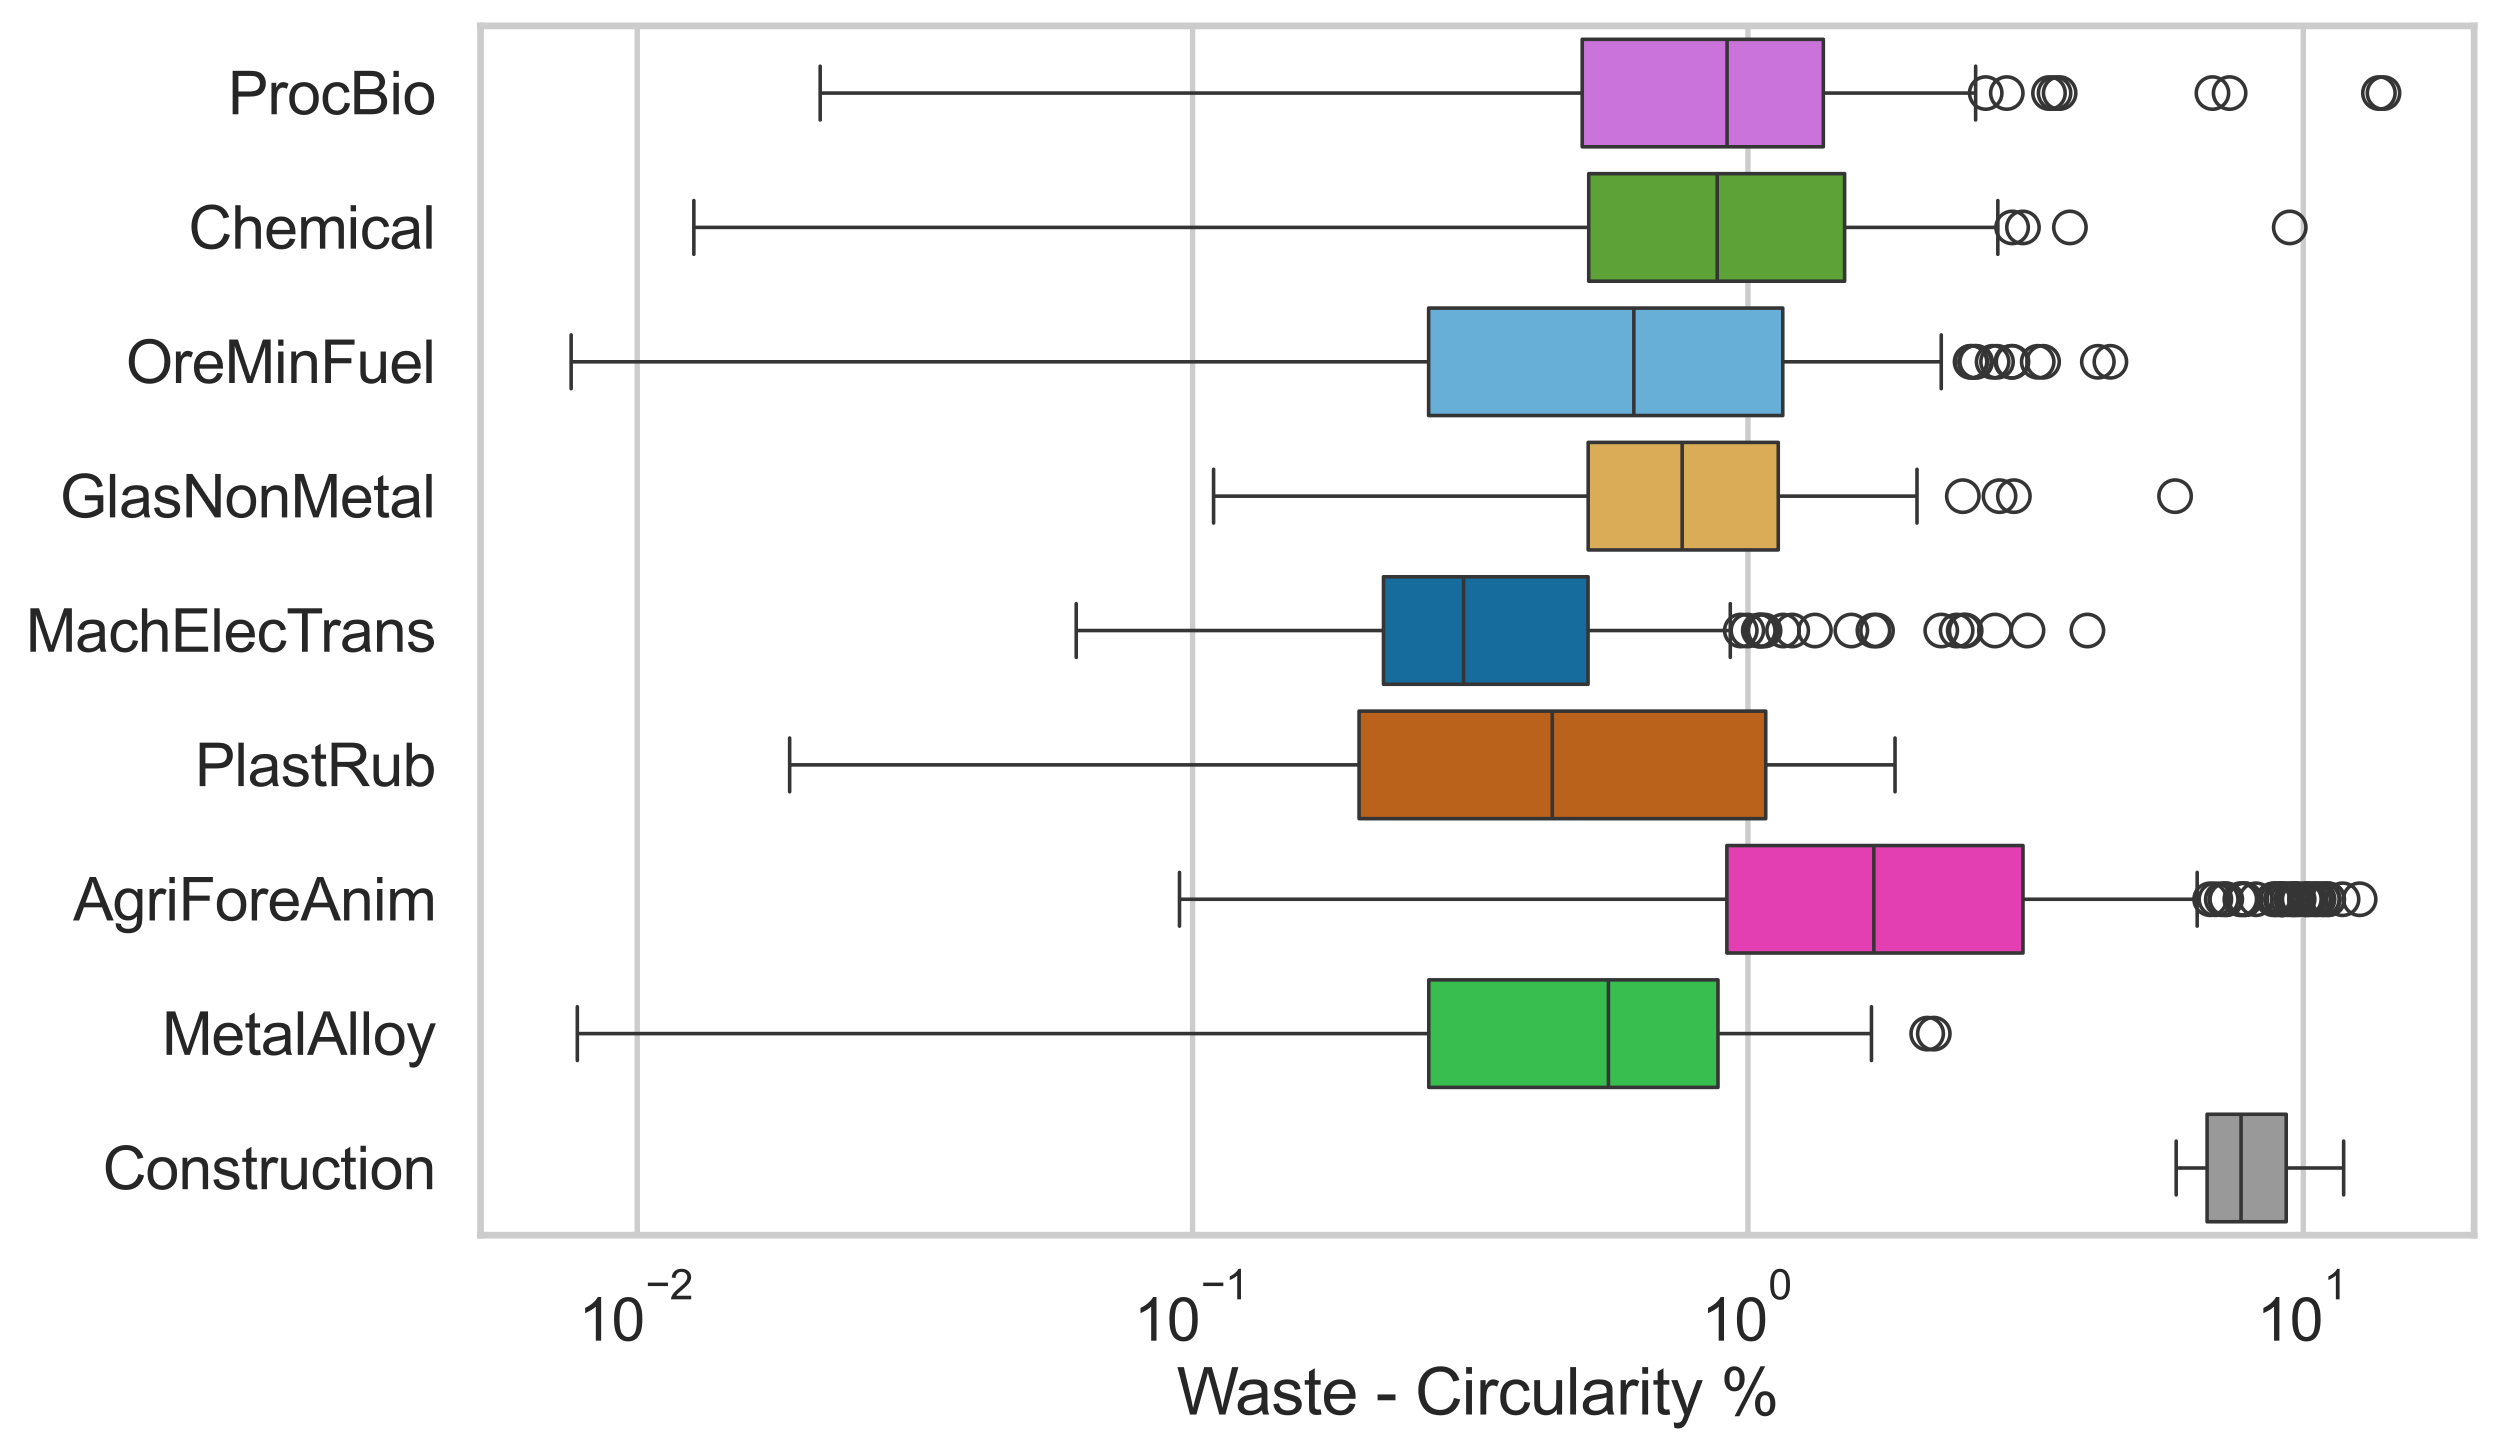 <?xml version="1.0" encoding="utf-8" standalone="no"?>
<!DOCTYPE svg PUBLIC "-//W3C//DTD SVG 1.1//EN"
  "http://www.w3.org/Graphics/SVG/1.1/DTD/svg11.dtd">
<svg xmlns:xlink="http://www.w3.org/1999/xlink" width="695.577pt" height="404.551pt" viewBox="0 0 695.577 404.551" xmlns="http://www.w3.org/2000/svg" version="1.1">
 <defs>
  <style type="text/css">*{stroke-linejoin: round; stroke-linecap: butt}</style>
 </defs>
 <g id="figure_1">
  <g id="patch_1">
   <path d="M 0 404.551 
L 695.577 404.551 
L 695.577 0 
L 0 0 
z
" style="fill: #ffffff"/>
  </g>
  <g id="axes_1">
   <g id="patch_2">
    <path d="M 133.697 343.665 
L 688.377 343.665 
L 688.377 7.2 
L 133.697 7.2 
z
" style="fill: #ffffff"/>
   </g>
   <g id="matplotlib.axis_1">
    <g id="xtick_1">
     <g id="line2d_1">
      <path d="M 177.299 343.665 
L 177.299 7.2 
" clip-path="url(#p5d0f233316)" style="fill: none; stroke: #cccccc; stroke-width: 1.5; stroke-linecap: round"/>
     </g>
     <g id="text_1">
      <!-- $\mathdefault{10^{-2}}$ -->
      <g style="fill: #262626" transform="translate(160.964 373.18) scale(0.165 -0.165)">
       <defs>
        <path id="ArialMT-31" d="M 2384 0 
L 1822 0 
L 1822 3584 
Q 1619 3391 1289 3197 
Q 959 3003 697 2906 
L 697 3450 
Q 1169 3672 1522 3987 
Q 1875 4303 2022 4600 
L 2384 4600 
L 2384 0 
z
" transform="scale(0.016)"/>
        <path id="ArialMT-30" d="M 266 2259 
Q 266 3072 433 3567 
Q 600 4063 929 4331 
Q 1259 4600 1759 4600 
Q 2128 4600 2406 4451 
Q 2684 4303 2865 4023 
Q 3047 3744 3150 3342 
Q 3253 2941 3253 2259 
Q 3253 1453 3087 958 
Q 2922 463 2592 192 
Q 2263 -78 1759 -78 
Q 1097 -78 719 397 
Q 266 969 266 2259 
z
M 844 2259 
Q 844 1131 1108 757 
Q 1372 384 1759 384 
Q 2147 384 2411 759 
Q 2675 1134 2675 2259 
Q 2675 3391 2411 3762 
Q 2147 4134 1753 4134 
Q 1366 4134 1134 3806 
Q 844 3388 844 2259 
z
" transform="scale(0.016)"/>
        <path id="ArialMT-2212" d="M 3381 1997 
L 356 1997 
L 356 2522 
L 3381 2522 
L 3381 1997 
z
" transform="scale(0.016)"/>
        <path id="ArialMT-32" d="M 3222 541 
L 3222 0 
L 194 0 
Q 188 203 259 391 
Q 375 700 629 1000 
Q 884 1300 1366 1694 
Q 2113 2306 2375 2664 
Q 2638 3022 2638 3341 
Q 2638 3675 2398 3904 
Q 2159 4134 1775 4134 
Q 1369 4134 1125 3890 
Q 881 3647 878 3216 
L 300 3275 
Q 359 3922 746 4261 
Q 1134 4600 1788 4600 
Q 2447 4600 2831 4234 
Q 3216 3869 3216 3328 
Q 3216 3053 3103 2787 
Q 2991 2522 2730 2228 
Q 2469 1934 1863 1422 
Q 1356 997 1212 845 
Q 1069 694 975 541 
L 3222 541 
z
" transform="scale(0.016)"/>
       </defs>
       <use xlink:href="#ArialMT-31" transform="translate(0 0.994)"/>
       <use xlink:href="#ArialMT-30" transform="translate(55.615 0.994)"/>
       <use xlink:href="#ArialMT-2212" transform="translate(112.973 70.688) scale(0.7)"/>
       <use xlink:href="#ArialMT-32" transform="translate(153.852 70.688) scale(0.7)"/>
      </g>
     </g>
    </g>
    <g id="xtick_2">
     <g id="line2d_2">
      <path d="M 331.816 343.665 
L 331.816 7.2 
" clip-path="url(#p5d0f233316)" style="fill: none; stroke: #cccccc; stroke-width: 1.5; stroke-linecap: round"/>
     </g>
     <g id="text_2">
      <!-- $\mathdefault{10^{-1}}$ -->
      <g style="fill: #262626" transform="translate(315.481 373.18) scale(0.165 -0.165)">
       <use xlink:href="#ArialMT-31" transform="translate(0 0.994)"/>
       <use xlink:href="#ArialMT-30" transform="translate(55.615 0.994)"/>
       <use xlink:href="#ArialMT-2212" transform="translate(112.973 70.688) scale(0.7)"/>
       <use xlink:href="#ArialMT-31" transform="translate(153.852 70.688) scale(0.7)"/>
      </g>
     </g>
    </g>
    <g id="xtick_3">
     <g id="line2d_3">
      <path d="M 486.334 343.665 
L 486.334 7.2 
" clip-path="url(#p5d0f233316)" style="fill: none; stroke: #cccccc; stroke-width: 1.5; stroke-linecap: round"/>
     </g>
     <g id="text_3">
      <!-- $\mathdefault{10^{0}}$ -->
      <g style="fill: #262626" transform="translate(473.382 373.18) scale(0.165 -0.165)">
       <use xlink:href="#ArialMT-31" transform="translate(0 0.994)"/>
       <use xlink:href="#ArialMT-30" transform="translate(55.615 0.994)"/>
       <use xlink:href="#ArialMT-30" transform="translate(112.973 70.688) scale(0.7)"/>
      </g>
     </g>
    </g>
    <g id="xtick_4">
     <g id="line2d_4">
      <path d="M 640.852 343.665 
L 640.852 7.2 
" clip-path="url(#p5d0f233316)" style="fill: none; stroke: #cccccc; stroke-width: 1.5; stroke-linecap: round"/>
     </g>
     <g id="text_4">
      <!-- $\mathdefault{10^{1}}$ -->
      <g style="fill: #262626" transform="translate(627.9 373.18) scale(0.165 -0.165)">
       <use xlink:href="#ArialMT-31" transform="translate(0 0.994)"/>
       <use xlink:href="#ArialMT-30" transform="translate(55.615 0.994)"/>
       <use xlink:href="#ArialMT-31" transform="translate(112.973 70.688) scale(0.7)"/>
      </g>
     </g>
    </g>
    <g id="xtick_5"/>
    <g id="xtick_6"/>
    <g id="xtick_7"/>
    <g id="xtick_8"/>
    <g id="xtick_9"/>
    <g id="xtick_10"/>
    <g id="xtick_11"/>
    <g id="xtick_12"/>
    <g id="xtick_13"/>
    <g id="xtick_14"/>
    <g id="xtick_15"/>
    <g id="xtick_16"/>
    <g id="xtick_17"/>
    <g id="xtick_18"/>
    <g id="xtick_19"/>
    <g id="xtick_20"/>
    <g id="xtick_21"/>
    <g id="xtick_22"/>
    <g id="xtick_23"/>
    <g id="xtick_24"/>
    <g id="xtick_25"/>
    <g id="xtick_26"/>
    <g id="xtick_27"/>
    <g id="xtick_28"/>
    <g id="xtick_29"/>
    <g id="xtick_30"/>
    <g id="xtick_31"/>
    <g id="xtick_32"/>
    <g id="xtick_33"/>
    <g id="text_5">
     <!-- Waste - Circularity % -->
     <g style="fill: #262626" transform="translate(327.366 393.563) scale(0.18 -0.18)">
      <defs>
       <path id="ArialMT-57" d="M 1294 0 
L 78 4581 
L 700 4581 
L 1397 1578 
Q 1509 1106 1591 641 
Q 1766 1375 1797 1488 
L 2669 4581 
L 3400 4581 
L 4056 2263 
Q 4303 1400 4413 641 
Q 4500 1075 4641 1638 
L 5359 4581 
L 5969 4581 
L 4713 0 
L 4128 0 
L 3163 3491 
Q 3041 3928 3019 4028 
Q 2947 3713 2884 3491 
L 1913 0 
L 1294 0 
z
" transform="scale(0.016)"/>
       <path id="ArialMT-61" d="M 2588 409 
Q 2275 144 1986 34 
Q 1697 -75 1366 -75 
Q 819 -75 525 192 
Q 231 459 231 875 
Q 231 1119 342 1320 
Q 453 1522 633 1644 
Q 813 1766 1038 1828 
Q 1203 1872 1538 1913 
Q 2219 1994 2541 2106 
Q 2544 2222 2544 2253 
Q 2544 2597 2384 2738 
Q 2169 2928 1744 2928 
Q 1347 2928 1158 2789 
Q 969 2650 878 2297 
L 328 2372 
Q 403 2725 575 2942 
Q 747 3159 1072 3276 
Q 1397 3394 1825 3394 
Q 2250 3394 2515 3294 
Q 2781 3194 2906 3042 
Q 3031 2891 3081 2659 
Q 3109 2516 3109 2141 
L 3109 1391 
Q 3109 606 3145 398 
Q 3181 191 3288 0 
L 2700 0 
Q 2613 175 2588 409 
z
M 2541 1666 
Q 2234 1541 1622 1453 
Q 1275 1403 1131 1340 
Q 988 1278 909 1158 
Q 831 1038 831 891 
Q 831 666 1001 516 
Q 1172 366 1500 366 
Q 1825 366 2078 508 
Q 2331 650 2450 897 
Q 2541 1088 2541 1459 
L 2541 1666 
z
" transform="scale(0.016)"/>
       <path id="ArialMT-73" d="M 197 991 
L 753 1078 
Q 800 744 1014 566 
Q 1228 388 1613 388 
Q 2000 388 2187 545 
Q 2375 703 2375 916 
Q 2375 1106 2209 1216 
Q 2094 1291 1634 1406 
Q 1016 1563 777 1677 
Q 538 1791 414 1992 
Q 291 2194 291 2438 
Q 291 2659 392 2848 
Q 494 3038 669 3163 
Q 800 3259 1026 3326 
Q 1253 3394 1513 3394 
Q 1903 3394 2198 3281 
Q 2494 3169 2634 2976 
Q 2775 2784 2828 2463 
L 2278 2388 
Q 2241 2644 2061 2787 
Q 1881 2931 1553 2931 
Q 1166 2931 1000 2803 
Q 834 2675 834 2503 
Q 834 2394 903 2306 
Q 972 2216 1119 2156 
Q 1203 2125 1616 2013 
Q 2213 1853 2448 1751 
Q 2684 1650 2818 1456 
Q 2953 1263 2953 975 
Q 2953 694 2789 445 
Q 2625 197 2315 61 
Q 2006 -75 1616 -75 
Q 969 -75 630 194 
Q 291 463 197 991 
z
" transform="scale(0.016)"/>
       <path id="ArialMT-74" d="M 1650 503 
L 1731 6 
Q 1494 -44 1306 -44 
Q 1000 -44 831 53 
Q 663 150 594 308 
Q 525 466 525 972 
L 525 2881 
L 113 2881 
L 113 3319 
L 525 3319 
L 525 4141 
L 1084 4478 
L 1084 3319 
L 1650 3319 
L 1650 2881 
L 1084 2881 
L 1084 941 
Q 1084 700 1114 631 
Q 1144 563 1211 522 
Q 1278 481 1403 481 
Q 1497 481 1650 503 
z
" transform="scale(0.016)"/>
       <path id="ArialMT-65" d="M 2694 1069 
L 3275 997 
Q 3138 488 2766 206 
Q 2394 -75 1816 -75 
Q 1088 -75 661 373 
Q 234 822 234 1631 
Q 234 2469 665 2931 
Q 1097 3394 1784 3394 
Q 2450 3394 2872 2941 
Q 3294 2488 3294 1666 
Q 3294 1616 3291 1516 
L 816 1516 
Q 847 969 1125 678 
Q 1403 388 1819 388 
Q 2128 388 2347 550 
Q 2566 713 2694 1069 
z
M 847 1978 
L 2700 1978 
Q 2663 2397 2488 2606 
Q 2219 2931 1791 2931 
Q 1403 2931 1139 2672 
Q 875 2413 847 1978 
z
" transform="scale(0.016)"/>
       <path id="ArialMT-20" transform="scale(0.016)"/>
       <path id="ArialMT-2d" d="M 203 1375 
L 203 1941 
L 1931 1941 
L 1931 1375 
L 203 1375 
z
" transform="scale(0.016)"/>
       <path id="ArialMT-43" d="M 3763 1606 
L 4369 1453 
Q 4178 706 3683 314 
Q 3188 -78 2472 -78 
Q 1731 -78 1267 223 
Q 803 525 561 1097 
Q 319 1669 319 2325 
Q 319 3041 592 3573 
Q 866 4106 1370 4382 
Q 1875 4659 2481 4659 
Q 3169 4659 3637 4309 
Q 4106 3959 4291 3325 
L 3694 3184 
Q 3534 3684 3231 3912 
Q 2928 4141 2469 4141 
Q 1941 4141 1586 3887 
Q 1231 3634 1087 3207 
Q 944 2781 944 2328 
Q 944 1744 1114 1308 
Q 1284 872 1643 656 
Q 2003 441 2422 441 
Q 2931 441 3284 734 
Q 3638 1028 3763 1606 
z
" transform="scale(0.016)"/>
       <path id="ArialMT-69" d="M 425 3934 
L 425 4581 
L 988 4581 
L 988 3934 
L 425 3934 
z
M 425 0 
L 425 3319 
L 988 3319 
L 988 0 
L 425 0 
z
" transform="scale(0.016)"/>
       <path id="ArialMT-72" d="M 416 0 
L 416 3319 
L 922 3319 
L 922 2816 
Q 1116 3169 1280 3281 
Q 1444 3394 1641 3394 
Q 1925 3394 2219 3213 
L 2025 2691 
Q 1819 2813 1613 2813 
Q 1428 2813 1281 2702 
Q 1134 2591 1072 2394 
Q 978 2094 978 1738 
L 978 0 
L 416 0 
z
" transform="scale(0.016)"/>
       <path id="ArialMT-63" d="M 2588 1216 
L 3141 1144 
Q 3050 572 2676 248 
Q 2303 -75 1759 -75 
Q 1078 -75 664 370 
Q 250 816 250 1647 
Q 250 2184 428 2587 
Q 606 2991 970 3192 
Q 1334 3394 1763 3394 
Q 2303 3394 2647 3120 
Q 2991 2847 3088 2344 
L 2541 2259 
Q 2463 2594 2264 2762 
Q 2066 2931 1784 2931 
Q 1359 2931 1093 2626 
Q 828 2322 828 1663 
Q 828 994 1084 691 
Q 1341 388 1753 388 
Q 2084 388 2306 591 
Q 2528 794 2588 1216 
z
" transform="scale(0.016)"/>
       <path id="ArialMT-75" d="M 2597 0 
L 2597 488 
Q 2209 -75 1544 -75 
Q 1250 -75 995 37 
Q 741 150 617 320 
Q 494 491 444 738 
Q 409 903 409 1263 
L 409 3319 
L 972 3319 
L 972 1478 
Q 972 1038 1006 884 
Q 1059 663 1231 536 
Q 1403 409 1656 409 
Q 1909 409 2131 539 
Q 2353 669 2445 892 
Q 2538 1116 2538 1541 
L 2538 3319 
L 3100 3319 
L 3100 0 
L 2597 0 
z
" transform="scale(0.016)"/>
       <path id="ArialMT-6c" d="M 409 0 
L 409 4581 
L 972 4581 
L 972 0 
L 409 0 
z
" transform="scale(0.016)"/>
       <path id="ArialMT-79" d="M 397 -1278 
L 334 -750 
Q 519 -800 656 -800 
Q 844 -800 956 -737 
Q 1069 -675 1141 -563 
Q 1194 -478 1313 -144 
Q 1328 -97 1363 -6 
L 103 3319 
L 709 3319 
L 1400 1397 
Q 1534 1031 1641 628 
Q 1738 1016 1872 1384 
L 2581 3319 
L 3144 3319 
L 1881 -56 
Q 1678 -603 1566 -809 
Q 1416 -1088 1222 -1217 
Q 1028 -1347 759 -1347 
Q 597 -1347 397 -1278 
z
" transform="scale(0.016)"/>
       <path id="ArialMT-25" d="M 372 3481 
Q 372 3972 619 4315 
Q 866 4659 1334 4659 
Q 1766 4659 2048 4351 
Q 2331 4044 2331 3447 
Q 2331 2866 2045 2552 
Q 1759 2238 1341 2238 
Q 925 2238 648 2547 
Q 372 2856 372 3481 
z
M 1350 4272 
Q 1141 4272 1002 4090 
Q 863 3909 863 3425 
Q 863 2984 1003 2804 
Q 1144 2625 1350 2625 
Q 1563 2625 1702 2806 
Q 1841 2988 1841 3469 
Q 1841 3913 1700 4092 
Q 1559 4272 1350 4272 
z
M 1353 -169 
L 3859 4659 
L 4316 4659 
L 1819 -169 
L 1353 -169 
z
M 3334 1075 
Q 3334 1569 3581 1911 
Q 3828 2253 4300 2253 
Q 4731 2253 5014 1945 
Q 5297 1638 5297 1041 
Q 5297 459 5011 145 
Q 4725 -169 4303 -169 
Q 3888 -169 3611 142 
Q 3334 453 3334 1075 
z
M 4316 1866 
Q 4103 1866 3964 1684 
Q 3825 1503 3825 1019 
Q 3825 581 3965 400 
Q 4106 219 4313 219 
Q 4528 219 4667 400 
Q 4806 581 4806 1063 
Q 4806 1506 4665 1686 
Q 4525 1866 4316 1866 
z
" transform="scale(0.016)"/>
      </defs>
      <use xlink:href="#ArialMT-57"/>
      <use xlink:href="#ArialMT-61" transform="translate(90.635 0)"/>
      <use xlink:href="#ArialMT-73" transform="translate(146.25 0)"/>
      <use xlink:href="#ArialMT-74" transform="translate(196.25 0)"/>
      <use xlink:href="#ArialMT-65" transform="translate(224.033 0)"/>
      <use xlink:href="#ArialMT-20" transform="translate(279.648 0)"/>
      <use xlink:href="#ArialMT-2d" transform="translate(307.432 0)"/>
      <use xlink:href="#ArialMT-20" transform="translate(340.732 0)"/>
      <use xlink:href="#ArialMT-43" transform="translate(368.516 0)"/>
      <use xlink:href="#ArialMT-69" transform="translate(440.732 0)"/>
      <use xlink:href="#ArialMT-72" transform="translate(462.949 0)"/>
      <use xlink:href="#ArialMT-63" transform="translate(496.25 0)"/>
      <use xlink:href="#ArialMT-75" transform="translate(546.25 0)"/>
      <use xlink:href="#ArialMT-6c" transform="translate(601.865 0)"/>
      <use xlink:href="#ArialMT-61" transform="translate(624.082 0)"/>
      <use xlink:href="#ArialMT-72" transform="translate(679.697 0)"/>
      <use xlink:href="#ArialMT-69" transform="translate(712.998 0)"/>
      <use xlink:href="#ArialMT-74" transform="translate(735.215 0)"/>
      <use xlink:href="#ArialMT-79" transform="translate(762.998 0)"/>
      <use xlink:href="#ArialMT-20" transform="translate(812.998 0)"/>
      <use xlink:href="#ArialMT-25" transform="translate(840.781 0)"/>
     </g>
    </g>
   </g>
   <g id="matplotlib.axis_2">
    <g id="ytick_1">
     <g id="text_6">
      <!-- ProcBio -->
      <g style="fill: #262626" transform="translate(63.424 31.798) scale(0.165 -0.165)">
       <defs>
        <path id="ArialMT-50" d="M 494 0 
L 494 4581 
L 2222 4581 
Q 2678 4581 2919 4538 
Q 3256 4481 3484 4323 
Q 3713 4166 3852 3881 
Q 3991 3597 3991 3256 
Q 3991 2672 3619 2267 
Q 3247 1863 2275 1863 
L 1100 1863 
L 1100 0 
L 494 0 
z
M 1100 2403 
L 2284 2403 
Q 2872 2403 3119 2622 
Q 3366 2841 3366 3238 
Q 3366 3525 3220 3729 
Q 3075 3934 2838 4000 
Q 2684 4041 2272 4041 
L 1100 4041 
L 1100 2403 
z
" transform="scale(0.016)"/>
        <path id="ArialMT-6f" d="M 213 1659 
Q 213 2581 725 3025 
Q 1153 3394 1769 3394 
Q 2453 3394 2887 2945 
Q 3322 2497 3322 1706 
Q 3322 1066 3130 698 
Q 2938 331 2570 128 
Q 2203 -75 1769 -75 
Q 1072 -75 642 372 
Q 213 819 213 1659 
z
M 791 1659 
Q 791 1022 1069 705 
Q 1347 388 1769 388 
Q 2188 388 2466 706 
Q 2744 1025 2744 1678 
Q 2744 2294 2464 2611 
Q 2184 2928 1769 2928 
Q 1347 2928 1069 2612 
Q 791 2297 791 1659 
z
" transform="scale(0.016)"/>
        <path id="ArialMT-42" d="M 469 0 
L 469 4581 
L 2188 4581 
Q 2713 4581 3030 4442 
Q 3347 4303 3526 4014 
Q 3706 3725 3706 3409 
Q 3706 3116 3547 2856 
Q 3388 2597 3066 2438 
Q 3481 2316 3704 2022 
Q 3928 1728 3928 1328 
Q 3928 1006 3792 729 
Q 3656 453 3456 303 
Q 3256 153 2954 76 
Q 2653 0 2216 0 
L 469 0 
z
M 1075 2656 
L 2066 2656 
Q 2469 2656 2644 2709 
Q 2875 2778 2992 2937 
Q 3109 3097 3109 3338 
Q 3109 3566 3000 3739 
Q 2891 3913 2687 3977 
Q 2484 4041 1991 4041 
L 1075 4041 
L 1075 2656 
z
M 1075 541 
L 2216 541 
Q 2509 541 2628 563 
Q 2838 600 2978 687 
Q 3119 775 3209 942 
Q 3300 1109 3300 1328 
Q 3300 1584 3169 1773 
Q 3038 1963 2805 2039 
Q 2572 2116 2134 2116 
L 1075 2116 
L 1075 541 
z
" transform="scale(0.016)"/>
       </defs>
       <use xlink:href="#ArialMT-50"/>
       <use xlink:href="#ArialMT-72" transform="translate(66.699 0)"/>
       <use xlink:href="#ArialMT-6f" transform="translate(100 0)"/>
       <use xlink:href="#ArialMT-63" transform="translate(155.615 0)"/>
       <use xlink:href="#ArialMT-42" transform="translate(205.615 0)"/>
       <use xlink:href="#ArialMT-69" transform="translate(272.314 0)"/>
       <use xlink:href="#ArialMT-6f" transform="translate(294.531 0)"/>
      </g>
     </g>
    </g>
    <g id="ytick_2">
     <g id="text_7">
      <!-- Chemical -->
      <g style="fill: #262626" transform="translate(52.428 69.183) scale(0.165 -0.165)">
       <defs>
        <path id="ArialMT-68" d="M 422 0 
L 422 4581 
L 984 4581 
L 984 2938 
Q 1378 3394 1978 3394 
Q 2347 3394 2619 3248 
Q 2891 3103 3008 2847 
Q 3125 2591 3125 2103 
L 3125 0 
L 2563 0 
L 2563 2103 
Q 2563 2525 2380 2717 
Q 2197 2909 1863 2909 
Q 1613 2909 1392 2779 
Q 1172 2650 1078 2428 
Q 984 2206 984 1816 
L 984 0 
L 422 0 
z
" transform="scale(0.016)"/>
        <path id="ArialMT-6d" d="M 422 0 
L 422 3319 
L 925 3319 
L 925 2853 
Q 1081 3097 1340 3245 
Q 1600 3394 1931 3394 
Q 2300 3394 2536 3241 
Q 2772 3088 2869 2813 
Q 3263 3394 3894 3394 
Q 4388 3394 4653 3120 
Q 4919 2847 4919 2278 
L 4919 0 
L 4359 0 
L 4359 2091 
Q 4359 2428 4304 2576 
Q 4250 2725 4106 2815 
Q 3963 2906 3769 2906 
Q 3419 2906 3187 2673 
Q 2956 2441 2956 1928 
L 2956 0 
L 2394 0 
L 2394 2156 
Q 2394 2531 2256 2718 
Q 2119 2906 1806 2906 
Q 1569 2906 1367 2781 
Q 1166 2656 1075 2415 
Q 984 2175 984 1722 
L 984 0 
L 422 0 
z
" transform="scale(0.016)"/>
       </defs>
       <use xlink:href="#ArialMT-43"/>
       <use xlink:href="#ArialMT-68" transform="translate(72.217 0)"/>
       <use xlink:href="#ArialMT-65" transform="translate(127.832 0)"/>
       <use xlink:href="#ArialMT-6d" transform="translate(183.447 0)"/>
       <use xlink:href="#ArialMT-69" transform="translate(266.748 0)"/>
       <use xlink:href="#ArialMT-63" transform="translate(288.965 0)"/>
       <use xlink:href="#ArialMT-61" transform="translate(338.965 0)"/>
       <use xlink:href="#ArialMT-6c" transform="translate(394.58 0)"/>
      </g>
     </g>
    </g>
    <g id="ytick_3">
     <g id="text_8">
      <!-- OreMinFuel -->
      <g style="fill: #262626" transform="translate(35.013 106.568) scale(0.165 -0.165)">
       <defs>
        <path id="ArialMT-4f" d="M 309 2231 
Q 309 3372 921 4017 
Q 1534 4663 2503 4663 
Q 3138 4663 3647 4359 
Q 4156 4056 4423 3514 
Q 4691 2972 4691 2284 
Q 4691 1588 4409 1038 
Q 4128 488 3612 205 
Q 3097 -78 2500 -78 
Q 1853 -78 1343 234 
Q 834 547 571 1087 
Q 309 1628 309 2231 
z
M 934 2222 
Q 934 1394 1379 917 
Q 1825 441 2497 441 
Q 3181 441 3623 922 
Q 4066 1403 4066 2288 
Q 4066 2847 3877 3264 
Q 3688 3681 3323 3911 
Q 2959 4141 2506 4141 
Q 1863 4141 1398 3698 
Q 934 3256 934 2222 
z
" transform="scale(0.016)"/>
        <path id="ArialMT-4d" d="M 475 0 
L 475 4581 
L 1388 4581 
L 2472 1338 
Q 2622 884 2691 659 
Q 2769 909 2934 1394 
L 4031 4581 
L 4847 4581 
L 4847 0 
L 4263 0 
L 4263 3834 
L 2931 0 
L 2384 0 
L 1059 3900 
L 1059 0 
L 475 0 
z
" transform="scale(0.016)"/>
        <path id="ArialMT-6e" d="M 422 0 
L 422 3319 
L 928 3319 
L 928 2847 
Q 1294 3394 1984 3394 
Q 2284 3394 2536 3286 
Q 2788 3178 2913 3003 
Q 3038 2828 3088 2588 
Q 3119 2431 3119 2041 
L 3119 0 
L 2556 0 
L 2556 2019 
Q 2556 2363 2490 2533 
Q 2425 2703 2258 2804 
Q 2091 2906 1866 2906 
Q 1506 2906 1245 2678 
Q 984 2450 984 1813 
L 984 0 
L 422 0 
z
" transform="scale(0.016)"/>
        <path id="ArialMT-46" d="M 525 0 
L 525 4581 
L 3616 4581 
L 3616 4041 
L 1131 4041 
L 1131 2622 
L 3281 2622 
L 3281 2081 
L 1131 2081 
L 1131 0 
L 525 0 
z
" transform="scale(0.016)"/>
       </defs>
       <use xlink:href="#ArialMT-4f"/>
       <use xlink:href="#ArialMT-72" transform="translate(77.783 0)"/>
       <use xlink:href="#ArialMT-65" transform="translate(111.084 0)"/>
       <use xlink:href="#ArialMT-4d" transform="translate(166.699 0)"/>
       <use xlink:href="#ArialMT-69" transform="translate(250 0)"/>
       <use xlink:href="#ArialMT-6e" transform="translate(272.217 0)"/>
       <use xlink:href="#ArialMT-46" transform="translate(327.832 0)"/>
       <use xlink:href="#ArialMT-75" transform="translate(388.916 0)"/>
       <use xlink:href="#ArialMT-65" transform="translate(444.531 0)"/>
       <use xlink:href="#ArialMT-6c" transform="translate(500.146 0)"/>
      </g>
     </g>
    </g>
    <g id="ytick_4">
     <g id="text_9">
      <!-- GlasNonMetal -->
      <g style="fill: #262626" transform="translate(16.659 143.953) scale(0.165 -0.165)">
       <defs>
        <path id="ArialMT-47" d="M 2638 1797 
L 2638 2334 
L 4578 2338 
L 4578 638 
Q 4131 281 3656 101 
Q 3181 -78 2681 -78 
Q 2006 -78 1454 211 
Q 903 500 622 1047 
Q 341 1594 341 2269 
Q 341 2938 620 3517 
Q 900 4097 1425 4378 
Q 1950 4659 2634 4659 
Q 3131 4659 3532 4498 
Q 3934 4338 4162 4050 
Q 4391 3763 4509 3300 
L 3963 3150 
Q 3859 3500 3706 3700 
Q 3553 3900 3268 4020 
Q 2984 4141 2638 4141 
Q 2222 4141 1919 4014 
Q 1616 3888 1430 3681 
Q 1244 3475 1141 3228 
Q 966 2803 966 2306 
Q 966 1694 1177 1281 
Q 1388 869 1791 669 
Q 2194 469 2647 469 
Q 3041 469 3416 620 
Q 3791 772 3984 944 
L 3984 1797 
L 2638 1797 
z
" transform="scale(0.016)"/>
        <path id="ArialMT-4e" d="M 488 0 
L 488 4581 
L 1109 4581 
L 3516 984 
L 3516 4581 
L 4097 4581 
L 4097 0 
L 3475 0 
L 1069 3600 
L 1069 0 
L 488 0 
z
" transform="scale(0.016)"/>
       </defs>
       <use xlink:href="#ArialMT-47"/>
       <use xlink:href="#ArialMT-6c" transform="translate(77.783 0)"/>
       <use xlink:href="#ArialMT-61" transform="translate(100 0)"/>
       <use xlink:href="#ArialMT-73" transform="translate(155.615 0)"/>
       <use xlink:href="#ArialMT-4e" transform="translate(205.615 0)"/>
       <use xlink:href="#ArialMT-6f" transform="translate(277.832 0)"/>
       <use xlink:href="#ArialMT-6e" transform="translate(333.447 0)"/>
       <use xlink:href="#ArialMT-4d" transform="translate(389.062 0)"/>
       <use xlink:href="#ArialMT-65" transform="translate(472.363 0)"/>
       <use xlink:href="#ArialMT-74" transform="translate(527.979 0)"/>
       <use xlink:href="#ArialMT-61" transform="translate(555.762 0)"/>
       <use xlink:href="#ArialMT-6c" transform="translate(611.377 0)"/>
      </g>
     </g>
    </g>
    <g id="ytick_5">
     <g id="text_10">
      <!-- MachElecTrans -->
      <g style="fill: #262626" transform="translate(7.2 181.337) scale(0.165 -0.165)">
       <defs>
        <path id="ArialMT-45" d="M 506 0 
L 506 4581 
L 3819 4581 
L 3819 4041 
L 1113 4041 
L 1113 2638 
L 3647 2638 
L 3647 2100 
L 1113 2100 
L 1113 541 
L 3925 541 
L 3925 0 
L 506 0 
z
" transform="scale(0.016)"/>
        <path id="ArialMT-54" d="M 1659 0 
L 1659 4041 
L 150 4041 
L 150 4581 
L 3781 4581 
L 3781 4041 
L 2266 4041 
L 2266 0 
L 1659 0 
z
" transform="scale(0.016)"/>
       </defs>
       <use xlink:href="#ArialMT-4d"/>
       <use xlink:href="#ArialMT-61" transform="translate(83.301 0)"/>
       <use xlink:href="#ArialMT-63" transform="translate(138.916 0)"/>
       <use xlink:href="#ArialMT-68" transform="translate(188.916 0)"/>
       <use xlink:href="#ArialMT-45" transform="translate(244.531 0)"/>
       <use xlink:href="#ArialMT-6c" transform="translate(311.23 0)"/>
       <use xlink:href="#ArialMT-65" transform="translate(333.447 0)"/>
       <use xlink:href="#ArialMT-63" transform="translate(389.062 0)"/>
       <use xlink:href="#ArialMT-54" transform="translate(439.062 0)"/>
       <use xlink:href="#ArialMT-72" transform="translate(496.396 0)"/>
       <use xlink:href="#ArialMT-61" transform="translate(529.697 0)"/>
       <use xlink:href="#ArialMT-6e" transform="translate(585.312 0)"/>
       <use xlink:href="#ArialMT-73" transform="translate(640.928 0)"/>
      </g>
     </g>
    </g>
    <g id="ytick_6">
     <g id="text_11">
      <!-- PlastRub -->
      <g style="fill: #262626" transform="translate(54.248 218.722) scale(0.165 -0.165)">
       <defs>
        <path id="ArialMT-52" d="M 503 0 
L 503 4581 
L 2534 4581 
Q 3147 4581 3465 4457 
Q 3784 4334 3975 4021 
Q 4166 3709 4166 3331 
Q 4166 2844 3850 2509 
Q 3534 2175 2875 2084 
Q 3116 1969 3241 1856 
Q 3506 1613 3744 1247 
L 4541 0 
L 3778 0 
L 3172 953 
Q 2906 1366 2734 1584 
Q 2563 1803 2427 1890 
Q 2291 1978 2150 2013 
Q 2047 2034 1813 2034 
L 1109 2034 
L 1109 0 
L 503 0 
z
M 1109 2559 
L 2413 2559 
Q 2828 2559 3062 2645 
Q 3297 2731 3419 2920 
Q 3541 3109 3541 3331 
Q 3541 3656 3305 3865 
Q 3069 4075 2559 4075 
L 1109 4075 
L 1109 2559 
z
" transform="scale(0.016)"/>
        <path id="ArialMT-62" d="M 941 0 
L 419 0 
L 419 4581 
L 981 4581 
L 981 2947 
Q 1338 3394 1891 3394 
Q 2197 3394 2470 3270 
Q 2744 3147 2920 2923 
Q 3097 2700 3197 2384 
Q 3297 2069 3297 1709 
Q 3297 856 2875 390 
Q 2453 -75 1863 -75 
Q 1275 -75 941 416 
L 941 0 
z
M 934 1684 
Q 934 1088 1097 822 
Q 1363 388 1816 388 
Q 2184 388 2453 708 
Q 2722 1028 2722 1663 
Q 2722 2313 2464 2622 
Q 2206 2931 1841 2931 
Q 1472 2931 1203 2611 
Q 934 2291 934 1684 
z
" transform="scale(0.016)"/>
       </defs>
       <use xlink:href="#ArialMT-50"/>
       <use xlink:href="#ArialMT-6c" transform="translate(66.699 0)"/>
       <use xlink:href="#ArialMT-61" transform="translate(88.916 0)"/>
       <use xlink:href="#ArialMT-73" transform="translate(144.531 0)"/>
       <use xlink:href="#ArialMT-74" transform="translate(194.531 0)"/>
       <use xlink:href="#ArialMT-52" transform="translate(222.314 0)"/>
       <use xlink:href="#ArialMT-75" transform="translate(294.531 0)"/>
       <use xlink:href="#ArialMT-62" transform="translate(350.146 0)"/>
      </g>
     </g>
    </g>
    <g id="ytick_7">
     <g id="text_12">
      <!-- AgriForeAnim -->
      <g style="fill: #262626" transform="translate(20.341 256.107) scale(0.165 -0.165)">
       <defs>
        <path id="ArialMT-41" d="M -9 0 
L 1750 4581 
L 2403 4581 
L 4278 0 
L 3588 0 
L 3053 1388 
L 1138 1388 
L 634 0 
L -9 0 
z
M 1313 1881 
L 2866 1881 
L 2388 3150 
Q 2169 3728 2063 4100 
Q 1975 3659 1816 3225 
L 1313 1881 
z
" transform="scale(0.016)"/>
        <path id="ArialMT-67" d="M 319 -275 
L 866 -356 
Q 900 -609 1056 -725 
Q 1266 -881 1628 -881 
Q 2019 -881 2231 -725 
Q 2444 -569 2519 -288 
Q 2563 -116 2559 434 
Q 2191 0 1641 0 
Q 956 0 581 494 
Q 206 988 206 1678 
Q 206 2153 378 2554 
Q 550 2956 876 3175 
Q 1203 3394 1644 3394 
Q 2231 3394 2613 2919 
L 2613 3319 
L 3131 3319 
L 3131 450 
Q 3131 -325 2973 -648 
Q 2816 -972 2473 -1159 
Q 2131 -1347 1631 -1347 
Q 1038 -1347 672 -1080 
Q 306 -813 319 -275 
z
M 784 1719 
Q 784 1066 1043 766 
Q 1303 466 1694 466 
Q 2081 466 2343 764 
Q 2606 1063 2606 1700 
Q 2606 2309 2336 2618 
Q 2066 2928 1684 2928 
Q 1309 2928 1046 2623 
Q 784 2319 784 1719 
z
" transform="scale(0.016)"/>
       </defs>
       <use xlink:href="#ArialMT-41"/>
       <use xlink:href="#ArialMT-67" transform="translate(66.699 0)"/>
       <use xlink:href="#ArialMT-72" transform="translate(122.314 0)"/>
       <use xlink:href="#ArialMT-69" transform="translate(155.615 0)"/>
       <use xlink:href="#ArialMT-46" transform="translate(177.832 0)"/>
       <use xlink:href="#ArialMT-6f" transform="translate(238.916 0)"/>
       <use xlink:href="#ArialMT-72" transform="translate(294.531 0)"/>
       <use xlink:href="#ArialMT-65" transform="translate(327.832 0)"/>
       <use xlink:href="#ArialMT-41" transform="translate(383.447 0)"/>
       <use xlink:href="#ArialMT-6e" transform="translate(450.146 0)"/>
       <use xlink:href="#ArialMT-69" transform="translate(505.762 0)"/>
       <use xlink:href="#ArialMT-6d" transform="translate(527.979 0)"/>
      </g>
     </g>
    </g>
    <g id="ytick_8">
     <g id="text_13">
      <!-- MetalAlloy -->
      <g style="fill: #262626" transform="translate(45.088 293.492) scale(0.165 -0.165)">
       <use xlink:href="#ArialMT-4d"/>
       <use xlink:href="#ArialMT-65" transform="translate(83.301 0)"/>
       <use xlink:href="#ArialMT-74" transform="translate(138.916 0)"/>
       <use xlink:href="#ArialMT-61" transform="translate(166.699 0)"/>
       <use xlink:href="#ArialMT-6c" transform="translate(222.314 0)"/>
       <use xlink:href="#ArialMT-41" transform="translate(244.531 0)"/>
       <use xlink:href="#ArialMT-6c" transform="translate(311.23 0)"/>
       <use xlink:href="#ArialMT-6c" transform="translate(333.447 0)"/>
       <use xlink:href="#ArialMT-6f" transform="translate(355.664 0)"/>
       <use xlink:href="#ArialMT-79" transform="translate(411.279 0)"/>
      </g>
     </g>
    </g>
    <g id="ytick_9">
     <g id="text_14">
      <!-- Construction -->
      <g style="fill: #262626" transform="translate(28.575 330.877) scale(0.165 -0.165)">
       <use xlink:href="#ArialMT-43"/>
       <use xlink:href="#ArialMT-6f" transform="translate(72.217 0)"/>
       <use xlink:href="#ArialMT-6e" transform="translate(127.832 0)"/>
       <use xlink:href="#ArialMT-73" transform="translate(183.447 0)"/>
       <use xlink:href="#ArialMT-74" transform="translate(233.447 0)"/>
       <use xlink:href="#ArialMT-72" transform="translate(261.23 0)"/>
       <use xlink:href="#ArialMT-75" transform="translate(294.531 0)"/>
       <use xlink:href="#ArialMT-63" transform="translate(350.146 0)"/>
       <use xlink:href="#ArialMT-74" transform="translate(400.146 0)"/>
       <use xlink:href="#ArialMT-69" transform="translate(427.93 0)"/>
       <use xlink:href="#ArialMT-6f" transform="translate(450.146 0)"/>
       <use xlink:href="#ArialMT-6e" transform="translate(505.762 0)"/>
      </g>
     </g>
    </g>
   </g>
   <g id="patch_3">
    <path d="M 440.224 10.938 
L 440.224 40.846 
L 507.309 40.846 
L 507.309 10.938 
L 440.224 10.938 
z
" clip-path="url(#p5d0f233316)" style="fill: #ca74db; stroke: #353535; stroke-linejoin: miter"/>
   </g>
   <g id="line2d_5">
    <path d="M 440.224 25.892 
L 228.198 25.892 
" clip-path="url(#p5d0f233316)" style="fill: none; stroke: #353535"/>
   </g>
   <g id="line2d_6">
    <path d="M 507.309 25.892 
L 549.683 25.892 
" clip-path="url(#p5d0f233316)" style="fill: none; stroke: #353535"/>
   </g>
   <g id="line2d_7">
    <path d="M 228.198 18.415 
L 228.198 33.369 
" clip-path="url(#p5d0f233316)" style="fill: none; stroke: #353535; stroke-linecap: round"/>
   </g>
   <g id="line2d_8">
    <path d="M 549.683 18.415 
L 549.683 33.369 
" clip-path="url(#p5d0f233316)" style="fill: none; stroke: #353535; stroke-linecap: round"/>
   </g>
   <g id="line2d_9">
    <defs>
     <path id="m8bc4ff8e86" d="M 0 4.5 
C 1.193 4.5 2.338 4.026 3.182 3.182 
C 4.026 2.338 4.5 1.193 4.5 0 
C 4.5 -1.193 4.026 -2.338 3.182 -3.182 
C 2.338 -4.026 1.193 -4.5 0 -4.5 
C -1.193 -4.5 -2.338 -4.026 -3.182 -3.182 
C -4.026 -2.338 -4.5 -1.193 -4.5 0 
C -4.5 1.193 -4.026 2.338 -3.182 3.182 
C -2.338 4.026 -1.193 4.5 0 4.5 
z
" style="stroke: #353535"/>
    </defs>
    <g clip-path="url(#p5d0f233316)">
     <use xlink:href="#m8bc4ff8e86" x="615.568" y="25.892" style="fill-opacity: 0; stroke: #353535"/>
     <use xlink:href="#m8bc4ff8e86" x="620.342" y="25.892" style="fill-opacity: 0; stroke: #353535"/>
     <use xlink:href="#m8bc4ff8e86" x="573.054" y="25.892" style="fill-opacity: 0; stroke: #353535"/>
     <use xlink:href="#m8bc4ff8e86" x="558.351" y="25.892" style="fill-opacity: 0; stroke: #353535"/>
     <use xlink:href="#m8bc4ff8e86" x="570.095" y="25.892" style="fill-opacity: 0; stroke: #353535"/>
     <use xlink:href="#m8bc4ff8e86" x="663.164" y="25.892" style="fill-opacity: 0; stroke: #353535"/>
     <use xlink:href="#m8bc4ff8e86" x="552.487" y="25.892" style="fill-opacity: 0; stroke: #353535"/>
     <use xlink:href="#m8bc4ff8e86" x="571.652" y="25.892" style="fill-opacity: 0; stroke: #353535"/>
     <use xlink:href="#m8bc4ff8e86" x="661.886" y="25.892" style="fill-opacity: 0; stroke: #353535"/>
    </g>
   </g>
   <g id="patch_4">
    <path d="M 442.034 48.323 
L 442.034 78.231 
L 513.229 78.231 
L 513.229 48.323 
L 442.034 48.323 
z
" clip-path="url(#p5d0f233316)" style="fill: #5ca236; stroke: #353535; stroke-linejoin: miter"/>
   </g>
   <g id="line2d_10">
    <path d="M 442.034 63.277 
L 193.05 63.277 
" clip-path="url(#p5d0f233316)" style="fill: none; stroke: #353535"/>
   </g>
   <g id="line2d_11">
    <path d="M 513.229 63.277 
L 555.859 63.277 
" clip-path="url(#p5d0f233316)" style="fill: none; stroke: #353535"/>
   </g>
   <g id="line2d_12">
    <path d="M 193.05 55.8 
L 193.05 70.754 
" clip-path="url(#p5d0f233316)" style="fill: none; stroke: #353535; stroke-linecap: round"/>
   </g>
   <g id="line2d_13">
    <path d="M 555.859 55.8 
L 555.859 70.754 
" clip-path="url(#p5d0f233316)" style="fill: none; stroke: #353535; stroke-linecap: round"/>
   </g>
   <g id="line2d_14">
    <g clip-path="url(#p5d0f233316)">
     <use xlink:href="#m8bc4ff8e86" x="575.912" y="63.277" style="fill-opacity: 0; stroke: #353535"/>
     <use xlink:href="#m8bc4ff8e86" x="637.08" y="63.277" style="fill-opacity: 0; stroke: #353535"/>
     <use xlink:href="#m8bc4ff8e86" x="559.834" y="63.277" style="fill-opacity: 0; stroke: #353535"/>
     <use xlink:href="#m8bc4ff8e86" x="562.846" y="63.277" style="fill-opacity: 0; stroke: #353535"/>
    </g>
   </g>
   <g id="patch_5">
    <path d="M 397.492 85.708 
L 397.492 115.616 
L 496.02 115.616 
L 496.02 85.708 
L 397.492 85.708 
z
" clip-path="url(#p5d0f233316)" style="fill: #68afd7; stroke: #353535; stroke-linejoin: miter"/>
   </g>
   <g id="line2d_15">
    <path d="M 397.492 100.662 
L 158.91 100.662 
" clip-path="url(#p5d0f233316)" style="fill: none; stroke: #353535"/>
   </g>
   <g id="line2d_16">
    <path d="M 496.02 100.662 
L 540.116 100.662 
" clip-path="url(#p5d0f233316)" style="fill: none; stroke: #353535"/>
   </g>
   <g id="line2d_17">
    <path d="M 158.91 93.185 
L 158.91 108.139 
" clip-path="url(#p5d0f233316)" style="fill: none; stroke: #353535; stroke-linecap: round"/>
   </g>
   <g id="line2d_18">
    <path d="M 540.116 93.185 
L 540.116 108.139 
" clip-path="url(#p5d0f233316)" style="fill: none; stroke: #353535; stroke-linecap: round"/>
   </g>
   <g id="line2d_19">
    <g clip-path="url(#p5d0f233316)">
     <use xlink:href="#m8bc4ff8e86" x="559.93" y="100.662" style="fill-opacity: 0; stroke: #353535"/>
     <use xlink:href="#m8bc4ff8e86" x="548.274" y="100.662" style="fill-opacity: 0; stroke: #353535"/>
     <use xlink:href="#m8bc4ff8e86" x="554.412" y="100.662" style="fill-opacity: 0; stroke: #353535"/>
     <use xlink:href="#m8bc4ff8e86" x="559.629" y="100.662" style="fill-opacity: 0; stroke: #353535"/>
     <use xlink:href="#m8bc4ff8e86" x="587.177" y="100.662" style="fill-opacity: 0; stroke: #353535"/>
     <use xlink:href="#m8bc4ff8e86" x="583.688" y="100.662" style="fill-opacity: 0; stroke: #353535"/>
     <use xlink:href="#m8bc4ff8e86" x="548.475" y="100.662" style="fill-opacity: 0; stroke: #353535"/>
     <use xlink:href="#m8bc4ff8e86" x="549.818" y="100.662" style="fill-opacity: 0; stroke: #353535"/>
     <use xlink:href="#m8bc4ff8e86" x="566.958" y="100.662" style="fill-opacity: 0; stroke: #353535"/>
     <use xlink:href="#m8bc4ff8e86" x="555.634" y="100.662" style="fill-opacity: 0; stroke: #353535"/>
     <use xlink:href="#m8bc4ff8e86" x="568.453" y="100.662" style="fill-opacity: 0; stroke: #353535"/>
     <use xlink:href="#m8bc4ff8e86" x="549.501" y="100.662" style="fill-opacity: 0; stroke: #353535"/>
    </g>
   </g>
   <g id="patch_6">
    <path d="M 441.881 123.093 
L 441.881 153.001 
L 494.77 153.001 
L 494.77 123.093 
L 441.881 123.093 
z
" clip-path="url(#p5d0f233316)" style="fill: #daac58; stroke: #353535; stroke-linejoin: miter"/>
   </g>
   <g id="line2d_20">
    <path d="M 441.881 138.047 
L 337.657 138.047 
" clip-path="url(#p5d0f233316)" style="fill: none; stroke: #353535"/>
   </g>
   <g id="line2d_21">
    <path d="M 494.77 138.047 
L 533.366 138.047 
" clip-path="url(#p5d0f233316)" style="fill: none; stroke: #353535"/>
   </g>
   <g id="line2d_22">
    <path d="M 337.657 130.57 
L 337.657 145.524 
" clip-path="url(#p5d0f233316)" style="fill: none; stroke: #353535; stroke-linecap: round"/>
   </g>
   <g id="line2d_23">
    <path d="M 533.366 130.57 
L 533.366 145.524 
" clip-path="url(#p5d0f233316)" style="fill: none; stroke: #353535; stroke-linecap: round"/>
   </g>
   <g id="line2d_24">
    <g clip-path="url(#p5d0f233316)">
     <use xlink:href="#m8bc4ff8e86" x="556.334" y="138.047" style="fill-opacity: 0; stroke: #353535"/>
     <use xlink:href="#m8bc4ff8e86" x="605.172" y="138.047" style="fill-opacity: 0; stroke: #353535"/>
     <use xlink:href="#m8bc4ff8e86" x="546.116" y="138.047" style="fill-opacity: 0; stroke: #353535"/>
     <use xlink:href="#m8bc4ff8e86" x="560.323" y="138.047" style="fill-opacity: 0; stroke: #353535"/>
    </g>
   </g>
   <g id="patch_7">
    <path d="M 384.928 160.478 
L 384.928 190.386 
L 441.841 190.386 
L 441.841 160.478 
L 384.928 160.478 
z
" clip-path="url(#p5d0f233316)" style="fill: #166c9c; stroke: #353535; stroke-linejoin: miter"/>
   </g>
   <g id="line2d_25">
    <path d="M 384.928 175.432 
L 299.441 175.432 
" clip-path="url(#p5d0f233316)" style="fill: none; stroke: #353535"/>
   </g>
   <g id="line2d_26">
    <path d="M 441.841 175.432 
L 481.418 175.432 
" clip-path="url(#p5d0f233316)" style="fill: none; stroke: #353535"/>
   </g>
   <g id="line2d_27">
    <path d="M 299.441 167.955 
L 299.441 182.909 
" clip-path="url(#p5d0f233316)" style="fill: none; stroke: #353535; stroke-linecap: round"/>
   </g>
   <g id="line2d_28">
    <path d="M 481.418 167.955 
L 481.418 182.909 
" clip-path="url(#p5d0f233316)" style="fill: none; stroke: #353535; stroke-linecap: round"/>
   </g>
   <g id="line2d_29">
    <g clip-path="url(#p5d0f233316)">
     <use xlink:href="#m8bc4ff8e86" x="544.4" y="175.432" style="fill-opacity: 0; stroke: #353535"/>
     <use xlink:href="#m8bc4ff8e86" x="484.335" y="175.432" style="fill-opacity: 0; stroke: #353535"/>
     <use xlink:href="#m8bc4ff8e86" x="496.103" y="175.432" style="fill-opacity: 0; stroke: #353535"/>
     <use xlink:href="#m8bc4ff8e86" x="489.348" y="175.432" style="fill-opacity: 0; stroke: #353535"/>
     <use xlink:href="#m8bc4ff8e86" x="580.78" y="175.432" style="fill-opacity: 0; stroke: #353535"/>
     <use xlink:href="#m8bc4ff8e86" x="504.96" y="175.432" style="fill-opacity: 0; stroke: #353535"/>
     <use xlink:href="#m8bc4ff8e86" x="498.656" y="175.432" style="fill-opacity: 0; stroke: #353535"/>
     <use xlink:href="#m8bc4ff8e86" x="555.052" y="175.432" style="fill-opacity: 0; stroke: #353535"/>
     <use xlink:href="#m8bc4ff8e86" x="546.367" y="175.432" style="fill-opacity: 0; stroke: #353535"/>
     <use xlink:href="#m8bc4ff8e86" x="540.118" y="175.432" style="fill-opacity: 0; stroke: #353535"/>
     <use xlink:href="#m8bc4ff8e86" x="515.101" y="175.432" style="fill-opacity: 0; stroke: #353535"/>
     <use xlink:href="#m8bc4ff8e86" x="486.173" y="175.432" style="fill-opacity: 0; stroke: #353535"/>
     <use xlink:href="#m8bc4ff8e86" x="546.907" y="175.432" style="fill-opacity: 0; stroke: #353535"/>
     <use xlink:href="#m8bc4ff8e86" x="489.631" y="175.432" style="fill-opacity: 0; stroke: #353535"/>
     <use xlink:href="#m8bc4ff8e86" x="522.24" y="175.432" style="fill-opacity: 0; stroke: #353535"/>
     <use xlink:href="#m8bc4ff8e86" x="490.11" y="175.432" style="fill-opacity: 0; stroke: #353535"/>
     <use xlink:href="#m8bc4ff8e86" x="490.955" y="175.432" style="fill-opacity: 0; stroke: #353535"/>
     <use xlink:href="#m8bc4ff8e86" x="521.247" y="175.432" style="fill-opacity: 0; stroke: #353535"/>
     <use xlink:href="#m8bc4ff8e86" x="564.111" y="175.432" style="fill-opacity: 0; stroke: #353535"/>
    </g>
   </g>
   <g id="patch_8">
    <path d="M 378.137 197.863 
L 378.137 227.771 
L 491.281 227.771 
L 491.281 197.863 
L 378.137 197.863 
z
" clip-path="url(#p5d0f233316)" style="fill: #ba611b; stroke: #353535; stroke-linejoin: miter"/>
   </g>
   <g id="line2d_30">
    <path d="M 378.137 212.817 
L 219.707 212.817 
" clip-path="url(#p5d0f233316)" style="fill: none; stroke: #353535"/>
   </g>
   <g id="line2d_31">
    <path d="M 491.281 212.817 
L 527.255 212.817 
" clip-path="url(#p5d0f233316)" style="fill: none; stroke: #353535"/>
   </g>
   <g id="line2d_32">
    <path d="M 219.707 205.34 
L 219.707 220.294 
" clip-path="url(#p5d0f233316)" style="fill: none; stroke: #353535; stroke-linecap: round"/>
   </g>
   <g id="line2d_33">
    <path d="M 527.255 205.34 
L 527.255 220.294 
" clip-path="url(#p5d0f233316)" style="fill: none; stroke: #353535; stroke-linecap: round"/>
   </g>
   <g id="line2d_34"/>
   <g id="patch_9">
    <path d="M 480.467 235.248 
L 480.467 265.156 
L 562.857 265.156 
L 562.857 235.248 
L 480.467 235.248 
z
" clip-path="url(#p5d0f233316)" style="fill: #e33eb2; stroke: #353535; stroke-linejoin: miter"/>
   </g>
   <g id="line2d_35">
    <path d="M 480.467 250.202 
L 328.173 250.202 
" clip-path="url(#p5d0f233316)" style="fill: none; stroke: #353535"/>
   </g>
   <g id="line2d_36">
    <path d="M 562.857 250.202 
L 611.323 250.202 
" clip-path="url(#p5d0f233316)" style="fill: none; stroke: #353535"/>
   </g>
   <g id="line2d_37">
    <path d="M 328.173 242.725 
L 328.173 257.679 
" clip-path="url(#p5d0f233316)" style="fill: none; stroke: #353535; stroke-linecap: round"/>
   </g>
   <g id="line2d_38">
    <path d="M 611.323 242.725 
L 611.323 257.679 
" clip-path="url(#p5d0f233316)" style="fill: none; stroke: #353535; stroke-linecap: round"/>
   </g>
   <g id="line2d_39">
    <g clip-path="url(#p5d0f233316)">
     <use xlink:href="#m8bc4ff8e86" x="651.773" y="250.202" style="fill-opacity: 0; stroke: #353535"/>
     <use xlink:href="#m8bc4ff8e86" x="638.092" y="250.202" style="fill-opacity: 0; stroke: #353535"/>
     <use xlink:href="#m8bc4ff8e86" x="624.616" y="250.202" style="fill-opacity: 0; stroke: #353535"/>
     <use xlink:href="#m8bc4ff8e86" x="644.411" y="250.202" style="fill-opacity: 0; stroke: #353535"/>
     <use xlink:href="#m8bc4ff8e86" x="619.416" y="250.202" style="fill-opacity: 0; stroke: #353535"/>
     <use xlink:href="#m8bc4ff8e86" x="623.336" y="250.202" style="fill-opacity: 0; stroke: #353535"/>
     <use xlink:href="#m8bc4ff8e86" x="635.1" y="250.202" style="fill-opacity: 0; stroke: #353535"/>
     <use xlink:href="#m8bc4ff8e86" x="641.639" y="250.202" style="fill-opacity: 0; stroke: #353535"/>
     <use xlink:href="#m8bc4ff8e86" x="638.934" y="250.202" style="fill-opacity: 0; stroke: #353535"/>
     <use xlink:href="#m8bc4ff8e86" x="614.931" y="250.202" style="fill-opacity: 0; stroke: #353535"/>
     <use xlink:href="#m8bc4ff8e86" x="618.162" y="250.202" style="fill-opacity: 0; stroke: #353535"/>
     <use xlink:href="#m8bc4ff8e86" x="627.685" y="250.202" style="fill-opacity: 0; stroke: #353535"/>
     <use xlink:href="#m8bc4ff8e86" x="636.476" y="250.202" style="fill-opacity: 0; stroke: #353535"/>
     <use xlink:href="#m8bc4ff8e86" x="642.749" y="250.202" style="fill-opacity: 0; stroke: #353535"/>
     <use xlink:href="#m8bc4ff8e86" x="645.103" y="250.202" style="fill-opacity: 0; stroke: #353535"/>
     <use xlink:href="#m8bc4ff8e86" x="623.673" y="250.202" style="fill-opacity: 0; stroke: #353535"/>
     <use xlink:href="#m8bc4ff8e86" x="638.241" y="250.202" style="fill-opacity: 0; stroke: #353535"/>
     <use xlink:href="#m8bc4ff8e86" x="616.376" y="250.202" style="fill-opacity: 0; stroke: #353535"/>
     <use xlink:href="#m8bc4ff8e86" x="656.528" y="250.202" style="fill-opacity: 0; stroke: #353535"/>
     <use xlink:href="#m8bc4ff8e86" x="646.3" y="250.202" style="fill-opacity: 0; stroke: #353535"/>
     <use xlink:href="#m8bc4ff8e86" x="634.644" y="250.202" style="fill-opacity: 0; stroke: #353535"/>
     <use xlink:href="#m8bc4ff8e86" x="635.309" y="250.202" style="fill-opacity: 0; stroke: #353535"/>
     <use xlink:href="#m8bc4ff8e86" x="639.556" y="250.202" style="fill-opacity: 0; stroke: #353535"/>
     <use xlink:href="#m8bc4ff8e86" x="619.133" y="250.202" style="fill-opacity: 0; stroke: #353535"/>
     <use xlink:href="#m8bc4ff8e86" x="646.593" y="250.202" style="fill-opacity: 0; stroke: #353535"/>
     <use xlink:href="#m8bc4ff8e86" x="634.903" y="250.202" style="fill-opacity: 0; stroke: #353535"/>
     <use xlink:href="#m8bc4ff8e86" x="632.507" y="250.202" style="fill-opacity: 0; stroke: #353535"/>
     <use xlink:href="#m8bc4ff8e86" x="624.558" y="250.202" style="fill-opacity: 0; stroke: #353535"/>
     <use xlink:href="#m8bc4ff8e86" x="647.72" y="250.202" style="fill-opacity: 0; stroke: #353535"/>
     <use xlink:href="#m8bc4ff8e86" x="637.519" y="250.202" style="fill-opacity: 0; stroke: #353535"/>
     <use xlink:href="#m8bc4ff8e86" x="641.311" y="250.202" style="fill-opacity: 0; stroke: #353535"/>
     <use xlink:href="#m8bc4ff8e86" x="647.801" y="250.202" style="fill-opacity: 0; stroke: #353535"/>
     <use xlink:href="#m8bc4ff8e86" x="634.731" y="250.202" style="fill-opacity: 0; stroke: #353535"/>
     <use xlink:href="#m8bc4ff8e86" x="633.046" y="250.202" style="fill-opacity: 0; stroke: #353535"/>
     <use xlink:href="#m8bc4ff8e86" x="642.16" y="250.202" style="fill-opacity: 0; stroke: #353535"/>
     <use xlink:href="#m8bc4ff8e86" x="633.552" y="250.202" style="fill-opacity: 0; stroke: #353535"/>
     <use xlink:href="#m8bc4ff8e86" x="643.833" y="250.202" style="fill-opacity: 0; stroke: #353535"/>
    </g>
   </g>
   <g id="patch_10">
    <path d="M 397.538 272.633 
L 397.538 302.541 
L 477.993 302.541 
L 477.993 272.633 
L 397.538 272.633 
z
" clip-path="url(#p5d0f233316)" style="fill: #38be4e; stroke: #353535; stroke-linejoin: miter"/>
   </g>
   <g id="line2d_40">
    <path d="M 397.538 287.587 
L 160.632 287.587 
" clip-path="url(#p5d0f233316)" style="fill: none; stroke: #353535"/>
   </g>
   <g id="line2d_41">
    <path d="M 477.993 287.587 
L 520.699 287.587 
" clip-path="url(#p5d0f233316)" style="fill: none; stroke: #353535"/>
   </g>
   <g id="line2d_42">
    <path d="M 160.632 280.11 
L 160.632 295.064 
" clip-path="url(#p5d0f233316)" style="fill: none; stroke: #353535; stroke-linecap: round"/>
   </g>
   <g id="line2d_43">
    <path d="M 520.699 280.11 
L 520.699 295.064 
" clip-path="url(#p5d0f233316)" style="fill: none; stroke: #353535; stroke-linecap: round"/>
   </g>
   <g id="line2d_44">
    <g clip-path="url(#p5d0f233316)">
     <use xlink:href="#m8bc4ff8e86" x="536.205" y="287.587" style="fill-opacity: 0; stroke: #353535"/>
     <use xlink:href="#m8bc4ff8e86" x="538.042" y="287.587" style="fill-opacity: 0; stroke: #353535"/>
    </g>
   </g>
   <g id="patch_11">
    <path d="M 614.084 310.018 
L 614.084 339.926 
L 636.094 339.926 
L 636.094 310.018 
L 614.084 310.018 
z
" clip-path="url(#p5d0f233316)" style="fill: #999999; stroke: #353535; stroke-linejoin: miter"/>
   </g>
   <g id="line2d_45">
    <path d="M 614.084 324.972 
L 605.481 324.972 
" clip-path="url(#p5d0f233316)" style="fill: none; stroke: #353535"/>
   </g>
   <g id="line2d_46">
    <path d="M 636.094 324.972 
L 652.075 324.972 
" clip-path="url(#p5d0f233316)" style="fill: none; stroke: #353535"/>
   </g>
   <g id="line2d_47">
    <path d="M 605.481 317.495 
L 605.481 332.449 
" clip-path="url(#p5d0f233316)" style="fill: none; stroke: #353535; stroke-linecap: round"/>
   </g>
   <g id="line2d_48">
    <path d="M 652.075 317.495 
L 652.075 332.449 
" clip-path="url(#p5d0f233316)" style="fill: none; stroke: #353535; stroke-linecap: round"/>
   </g>
   <g id="line2d_49"/>
   <g id="line2d_50">
    <path d="M 480.524 10.938 
L 480.524 40.846 
" clip-path="url(#p5d0f233316)" style="fill: none; stroke: #353535"/>
   </g>
   <g id="line2d_51">
    <path d="M 477.781 48.323 
L 477.781 78.231 
" clip-path="url(#p5d0f233316)" style="fill: none; stroke: #353535"/>
   </g>
   <g id="line2d_52">
    <path d="M 454.585 85.708 
L 454.585 115.616 
" clip-path="url(#p5d0f233316)" style="fill: none; stroke: #353535"/>
   </g>
   <g id="line2d_53">
    <path d="M 468.028 123.093 
L 468.028 153.001 
" clip-path="url(#p5d0f233316)" style="fill: none; stroke: #353535"/>
   </g>
   <g id="line2d_54">
    <path d="M 407.2 160.478 
L 407.2 190.386 
" clip-path="url(#p5d0f233316)" style="fill: none; stroke: #353535"/>
   </g>
   <g id="line2d_55">
    <path d="M 431.887 197.863 
L 431.887 227.771 
" clip-path="url(#p5d0f233316)" style="fill: none; stroke: #353535"/>
   </g>
   <g id="line2d_56">
    <path d="M 521.363 235.248 
L 521.363 265.156 
" clip-path="url(#p5d0f233316)" style="fill: none; stroke: #353535"/>
   </g>
   <g id="line2d_57">
    <path d="M 447.514 272.633 
L 447.514 302.541 
" clip-path="url(#p5d0f233316)" style="fill: none; stroke: #353535"/>
   </g>
   <g id="line2d_58">
    <path d="M 623.53 310.018 
L 623.53 339.926 
" clip-path="url(#p5d0f233316)" style="fill: none; stroke: #353535"/>
   </g>
   <g id="patch_12">
    <path d="M 133.697 343.665 
L 133.697 7.2 
" style="fill: none; stroke: #cccccc; stroke-width: 1.875; stroke-linejoin: miter; stroke-linecap: square"/>
   </g>
   <g id="patch_13">
    <path d="M 688.377 343.665 
L 688.377 7.2 
" style="fill: none; stroke: #cccccc; stroke-width: 1.875; stroke-linejoin: miter; stroke-linecap: square"/>
   </g>
   <g id="patch_14">
    <path d="M 133.697 343.665 
L 688.377 343.665 
" style="fill: none; stroke: #cccccc; stroke-width: 1.875; stroke-linejoin: miter; stroke-linecap: square"/>
   </g>
   <g id="patch_15">
    <path d="M 133.697 7.2 
L 688.377 7.2 
" style="fill: none; stroke: #cccccc; stroke-width: 1.875; stroke-linejoin: miter; stroke-linecap: square"/>
   </g>
  </g>
 </g>
 <defs>
  <clipPath id="p5d0f233316">
   <rect x="133.697" y="7.2" width="554.68" height="336.465"/>
  </clipPath>
 </defs>
</svg>
